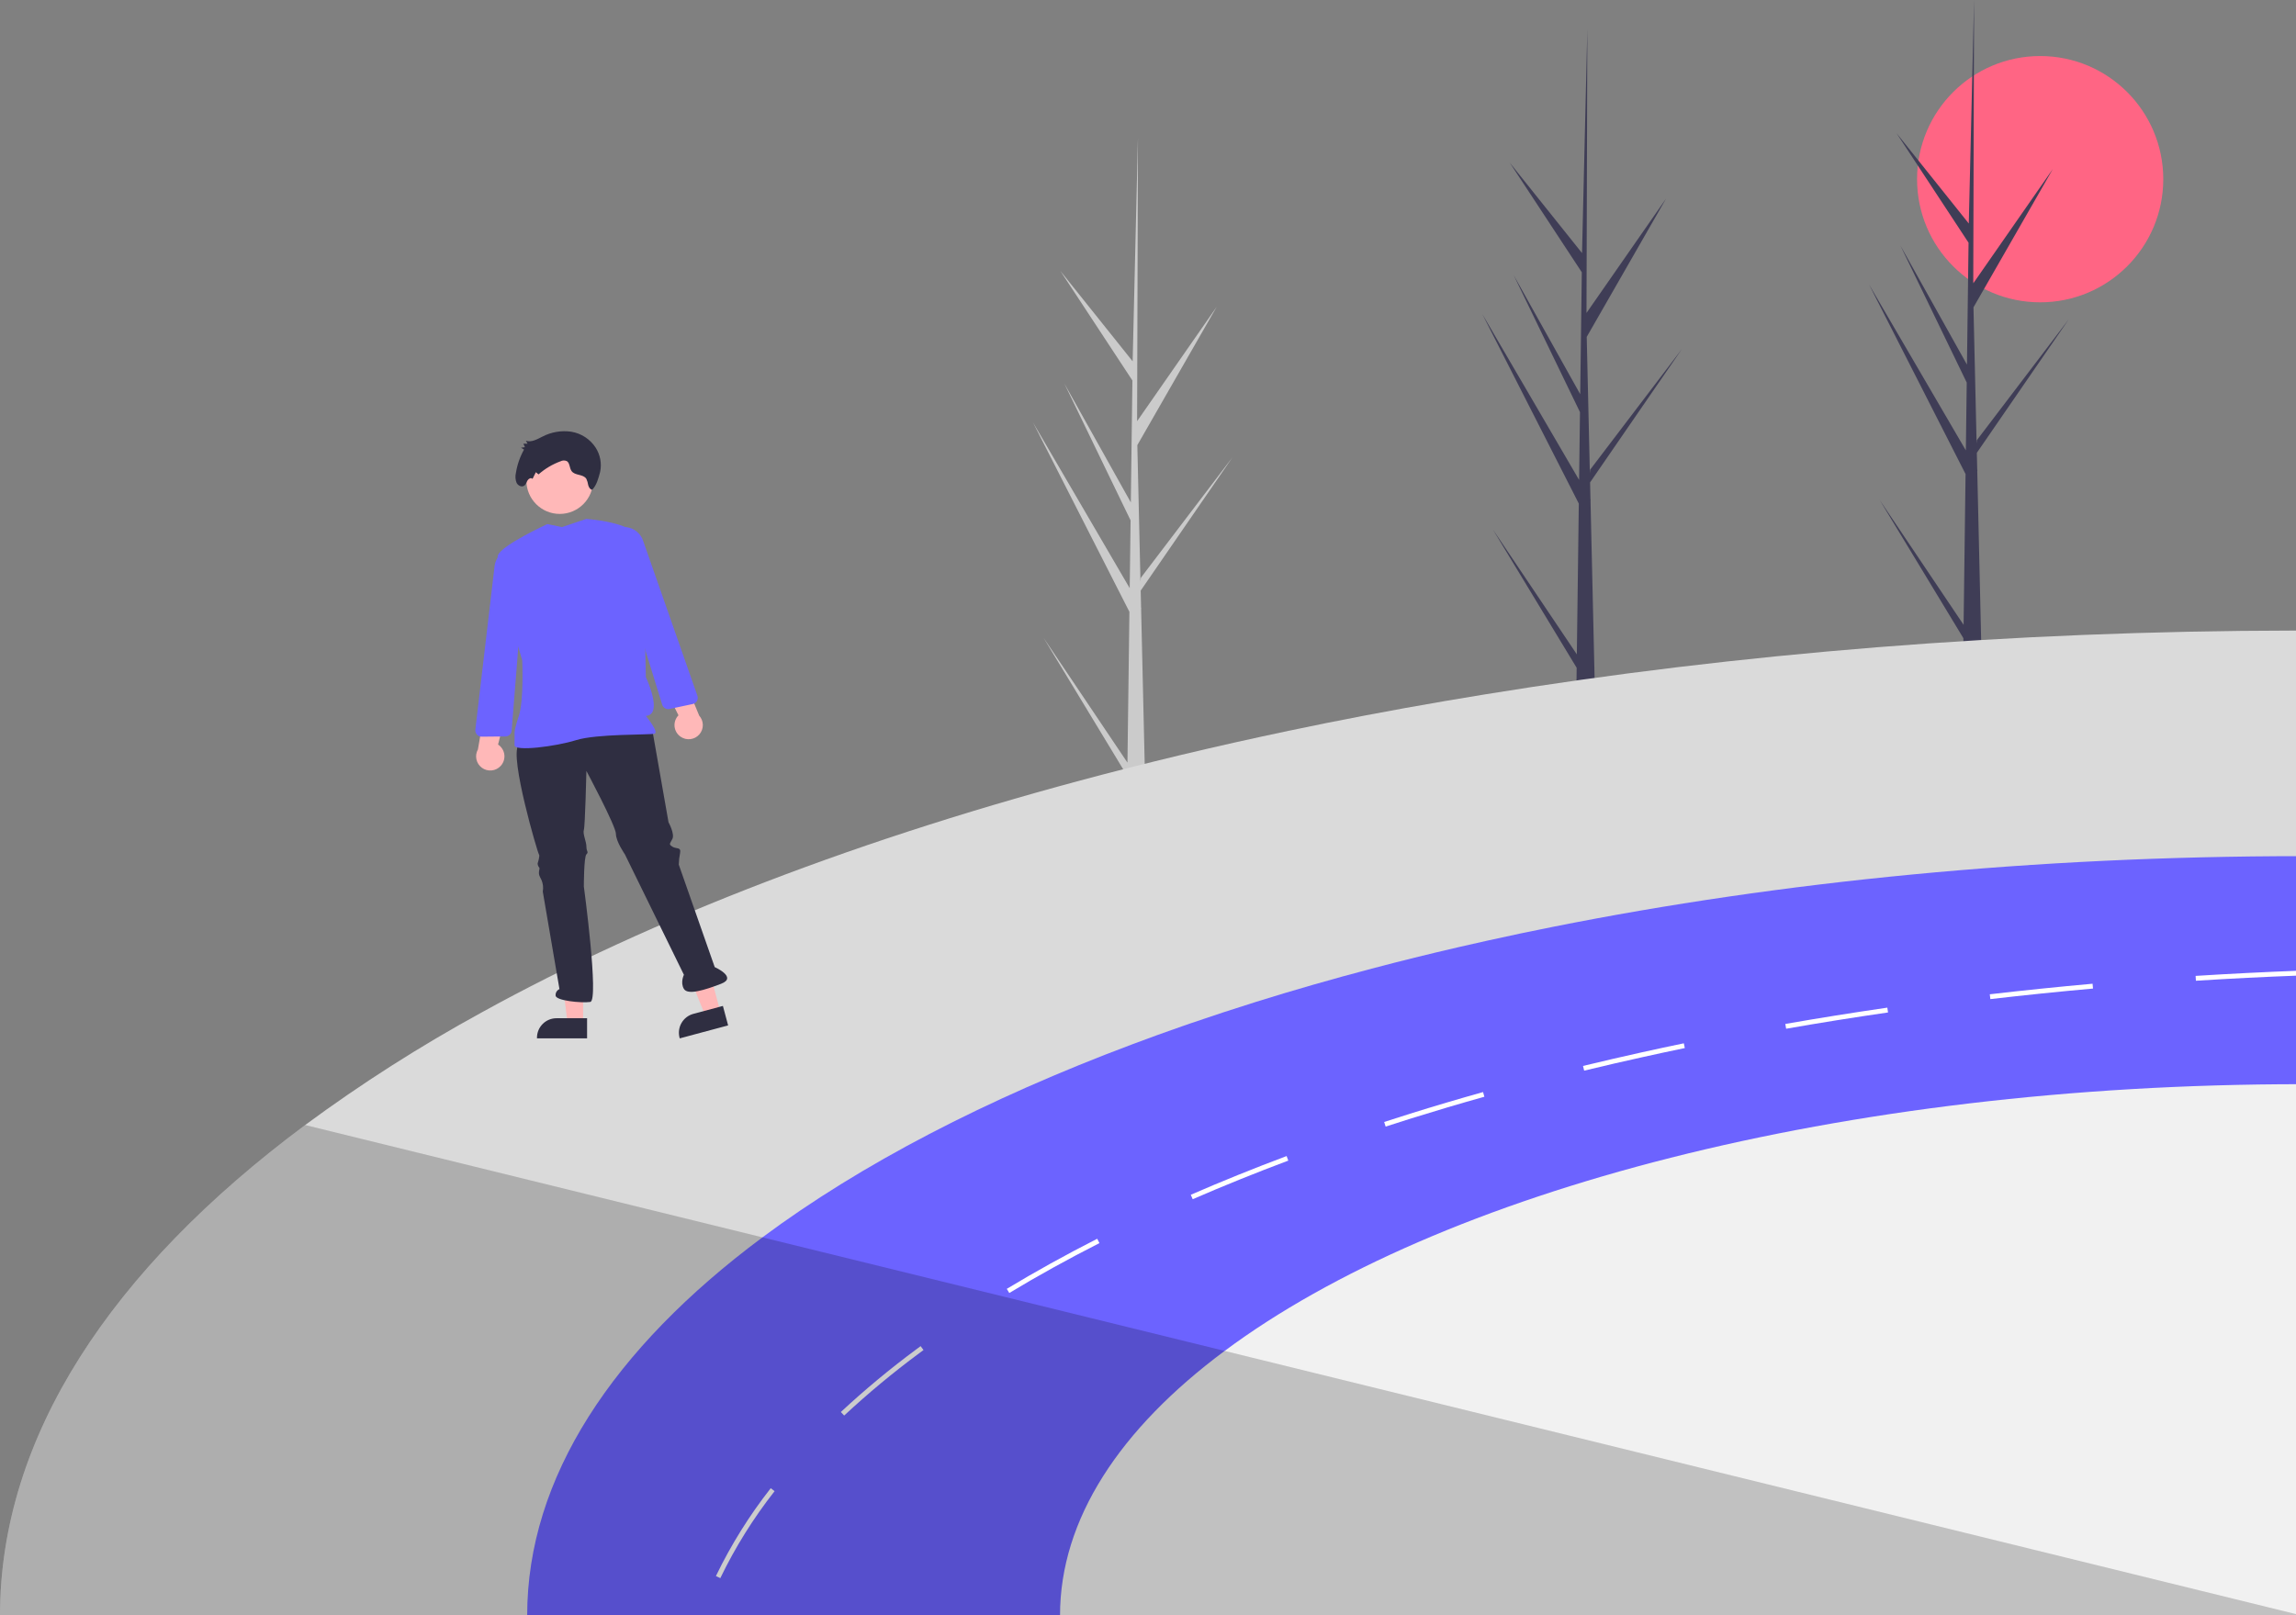 <svg width="422" height="297" viewBox="0 0 422 297" fill="none" xmlns="http://www.w3.org/2000/svg">
<rect x="0" y="0" width="422" height="297" fill="#808080" stroke="none"/>
<g clip-path="url(#clip0)">
<path d="M374.98 55.582C387.476 55.582 397.606 45.446 397.606 32.942C397.606 20.439 387.476 10.303 374.98 10.303C362.483 10.303 352.353 20.439 352.353 32.942C352.353 45.446 362.483 55.582 374.98 55.582Z" fill="#FF6584"/>
<path d="M290.181 92.586L272.453 57.758L290.235 88.237L290.397 75.771L278.214 50.594L290.441 72.475L290.731 50.055L277.487 29.905L290.775 46.529L291.743 5.604L291.748 5.434L291.748 5.607L291.595 57.534L306.217 36.513L291.637 61.937L292.214 87.001L292.274 86.339L309.134 64.163L292.254 88.685L292.327 91.82L292.356 91.869L292.335 92.125L293.099 125.299C291.996 125.345 290.881 125.364 289.756 125.356L289.788 122.775L274.406 97.372L289.82 120.307L290.181 92.586Z" fill="#3F3D56"/>
<path d="M207.584 112.486L189.856 77.657L207.638 108.137L207.799 95.67L195.617 70.493L207.844 92.374L208.134 69.954L194.89 49.805L208.178 66.429L209.146 25.503L209.151 25.333L209.151 25.506L208.998 77.433L223.62 56.413L209.04 81.836L209.617 106.901L209.677 106.238L226.537 84.062L209.657 108.584L209.73 111.719L209.759 111.769L209.738 112.025L210.502 145.199C209.399 145.245 208.284 145.264 207.159 145.255L207.191 142.674L191.809 117.272L207.223 140.207L207.584 112.486Z" fill="#CBCBCB"/>
<path d="M361.265 87.152L343.537 52.324L361.319 82.803L361.481 70.337L349.298 45.16L361.525 67.041L361.815 44.621L348.571 24.472L361.859 41.096L362.827 0.17L362.832 1.52588e-05L362.832 0.173L362.679 52.1L377.301 31.079L362.721 56.503L363.298 81.567L363.358 80.905L380.218 58.729L363.338 83.251L363.412 86.386L363.44 86.435L363.419 86.691L364.183 119.866C363.08 119.912 361.966 119.93 360.84 119.922L360.872 117.341L345.49 91.938L360.904 114.874L361.265 87.152Z" fill="#3F3D56"/>
<path d="M56.087 206.834C66.413 199.218 77.242 192.308 88.5 186.153C119.987 168.769 158.708 153.904 202.728 142.388C205.753 141.595 208.803 140.819 211.879 140.06C218.41 138.443 225.05 136.903 231.799 135.44C233.466 135.08 235.137 134.722 236.813 134.365C246.205 132.389 255.783 130.565 265.549 128.893C265.746 128.857 265.942 128.826 266.142 128.795C268.435 128.398 270.738 128.014 273.051 127.644C319.274 120.129 369.365 115.995 421.698 115.932C422.131 115.928 422.568 115.928 423 115.928V297H0C0 264.171 20.406 233.384 56.087 206.834Z" fill="#DADADA"/>
<path d="M140.134 227.488C158.16 214.077 181.24 202.066 208.264 191.938C211.264 190.81 214.313 189.708 217.411 188.633C217.843 188.482 218.28 188.33 218.717 188.178C222.661 186.822 226.682 185.502 230.778 184.218C237.7 182.053 244.819 180.008 252.133 178.081C257.369 176.697 262.697 175.378 268.117 174.125C269.858 173.718 271.607 173.322 273.363 172.939C277.356 172.05 281.396 171.199 285.483 170.388C327.27 162.057 373.867 157.405 423 157.405V297H96.894C96.894 271.69 112.628 247.954 140.134 227.488Z" fill="#6C63FF"/>
<path d="M131.584 289.757L132.391 290.141C135.13 284.466 138.475 279.106 142.367 274.152L141.662 273.603C137.732 278.609 134.353 284.025 131.584 289.757ZM154.544 259.599L155.155 260.25C159.528 256.181 164.127 252.36 168.928 248.806C169.195 248.606 169.467 248.405 169.739 248.204L169.209 247.486C168.937 247.687 168.665 247.887 168.393 248.093C163.566 251.667 158.943 255.509 154.544 259.599ZM185.046 236.956L185.505 237.719C190.702 234.579 196.278 231.493 202.073 228.545L201.667 227.747C195.855 230.708 190.261 233.808 185.046 236.956ZM218.863 219.661L219.215 220.477C224.845 218.028 230.76 215.638 236.786 213.377L236.474 212.543C230.43 214.808 224.506 217.203 218.863 219.661ZM254.406 206.277L254.678 207.124C256.256 206.611 257.838 206.107 259.438 205.603C263.798 204.243 268.299 202.905 272.824 201.638L272.583 200.778C268.05 202.049 263.539 203.387 259.171 204.756C257.572 205.257 255.984 205.764 254.406 206.277H254.406ZM296.541 194.654C294.673 195.082 292.793 195.528 290.956 195.974L291.166 196.839C293.002 196.398 294.879 195.952 296.746 195.519C298.516 195.109 300.276 194.708 301.984 194.337C304.529 193.771 307.114 193.214 309.663 192.687L309.485 191.813C306.927 192.344 304.341 192.897 301.792 193.463C300.085 193.838 298.315 194.239 296.541 194.654L296.541 194.654ZM328.135 188.254L328.291 189.133C334.428 188.058 340.731 187.05 347.016 186.14L346.887 185.257C340.593 186.171 334.286 187.179 328.135 188.254ZM365.719 182.8L365.821 183.687C372.035 182.965 378.382 182.313 384.689 181.747L384.609 180.86C378.297 181.426 371.941 182.077 365.719 182.8H365.719ZM403.548 179.419L403.602 180.311C409.86 179.914 416.234 179.593 422.545 179.357L422.514 178.465C416.189 178.705 409.811 179.027 403.548 179.419H403.548Z" fill="white"/>
<path d="M225.086 248.365C264.471 219.059 338.355 199.328 423 199.328V297H194.83C194.83 279.294 205.839 262.685 225.086 248.365Z" fill="#F1F1F1"/>
<path opacity="0.2" d="M56.087 206.834L140.134 227.488L225.086 248.365L423 297H0C0 264.171 20.406 233.384 56.087 206.834Z" fill="black"/>
<path d="M107.175 188.136L104.319 188.136L102.96 177.114H107.176L107.175 188.136Z" fill="#FFB7B7"/>
<path d="M107.904 190.906L98.695 190.906V190.789C98.695 189.838 99.073 188.926 99.745 188.253C100.417 187.581 101.329 187.203 102.279 187.203H102.279L107.904 187.203L107.904 190.906Z" fill="#2F2E41"/>
<path d="M132.406 186.031L129.648 186.772L125.479 176.479L129.55 175.385L132.406 186.031Z" fill="#FFB7B7"/>
<path d="M133.827 188.518L124.933 190.906L124.903 190.794C124.656 189.875 124.785 188.896 125.26 188.072C125.735 187.248 126.517 186.647 127.435 186.4L127.436 186.4L132.868 184.941L133.827 188.518Z" fill="#2F2E41"/>
<path d="M95.282 137.018C93.632 139.142 98.819 156.838 99.055 157.074C99.291 157.31 98.819 158.726 98.819 158.726C98.818 158.981 98.901 159.23 99.055 159.434C99.291 159.67 99.055 159.906 99.055 160.377C99.055 160.849 99.055 160.849 99.527 161.793C99.809 162.463 99.891 163.201 99.763 163.917L102.828 181.849C102.602 181.947 102.411 182.113 102.284 182.325C102.157 182.536 102.1 182.783 102.121 183.029C102.121 183.973 106.837 184.445 108.488 184.209C110.139 183.973 107.309 162.973 107.309 162.973C107.309 162.973 107.309 157.546 107.78 157.074C108.252 156.602 107.78 156.602 107.78 155.658C107.78 154.715 107.073 153.299 107.309 152.591C107.545 151.883 107.78 141.737 107.78 141.737C107.78 141.737 113.204 151.883 113.204 153.299C113.204 154.715 114.855 157.074 114.855 157.074L125.702 179.216C125.702 179.216 124.995 180.631 125.702 181.811C126.41 182.991 129.475 182.047 132.541 180.867C135.606 179.688 131.362 177.8 131.362 177.8L124.759 158.962C124.775 158.248 124.854 157.538 124.995 156.838C125.231 155.658 124.287 156.13 123.58 155.658C122.872 155.186 123.108 155.186 123.58 154.243C124.052 153.299 122.872 151.175 122.872 151.175L119.807 133.715C119.807 133.715 96.933 134.895 95.282 137.018Z" fill="#2F2E41"/>
<path d="M102.88 94.486C106.266 94.486 109.011 91.739 109.011 88.351C109.011 84.963 106.266 82.217 102.88 82.217C99.494 82.217 96.749 84.963 96.749 88.351C96.749 91.739 99.494 94.486 102.88 94.486Z" fill="#FFB8B8"/>
<path d="M100.6 96.356C100.6 96.356 92.236 100.191 91.528 102.078C90.821 103.966 95.99 121.445 95.99 121.445C95.99 121.445 96.304 128.795 95.36 131.626C94.417 134.458 94.575 134.895 94.575 134.895V137.018C94.575 138.198 102.121 137.254 105.894 136.074C109.667 134.895 119.336 135.131 120.279 134.895C121.222 134.659 118.702 131.626 118.702 131.626C122.003 131.39 118.702 124.477 118.702 124.477C118.702 124.477 118.364 102.097 117.421 99.03C116.478 95.963 107.746 95.403 107.746 95.403L103.3 96.906L100.6 96.356Z" fill="#6C63FF"/>
<path d="M110.308 86.737C110.623 85.202 110.324 83.604 109.473 82.288C108.968 81.516 108.307 80.857 107.534 80.355C106.76 79.852 105.89 79.516 104.98 79.368C103.178 79.11 101.341 79.422 99.725 80.258C98.746 80.739 97.688 81.383 96.663 81.031L96.964 81.572L96.202 81.581L96.48 82.213L95.753 82.317L96.316 82.654C95.563 83.995 95.056 85.459 94.819 86.977C94.675 87.578 94.722 88.208 94.953 88.78C95.228 89.319 95.939 89.633 96.394 89.262C96.679 89.029 96.776 88.62 96.976 88.3C97.177 87.981 97.636 87.757 97.875 88.045L98.49 86.815L98.982 87.216C100.168 86.172 101.536 85.357 103.018 84.811C103.199 84.717 103.398 84.665 103.601 84.659C103.804 84.654 104.005 84.695 104.19 84.779C104.74 85.131 104.66 86.033 105.041 86.586C105.66 87.487 107.184 87.113 107.771 88.038C107.943 88.406 108.059 88.797 108.116 89.199C108.221 89.592 108.473 90.005 108.852 90.031C109.651 89.207 109.956 88.064 110.308 86.737Z" fill="#2F2E41"/>
<path d="M125.106 135.454C124.793 135.242 124.53 134.963 124.336 134.639C124.142 134.314 124.022 133.95 123.983 133.574C123.945 133.198 123.989 132.817 124.114 132.46C124.238 132.103 124.439 131.777 124.703 131.506L120.58 123.285L125.323 123.847L128.511 131.567C128.937 132.041 129.175 132.654 129.179 133.291C129.183 133.928 128.954 134.545 128.534 135.024C128.114 135.503 127.534 135.811 126.902 135.89C126.27 135.97 125.631 135.814 125.106 135.454L125.106 135.454Z" fill="#FFB8B8"/>
<path d="M121.71 129.554L116.903 113.986L111.417 102.084C111.186 101.581 111.071 101.033 111.083 100.48C111.094 99.927 111.231 99.383 111.483 98.891C111.735 98.398 112.095 97.969 112.537 97.637C112.979 97.304 113.491 97.076 114.033 96.97C114.894 96.807 115.784 96.956 116.544 97.392C117.303 97.828 117.882 98.522 118.176 99.347L128.18 127.917C128.234 128.073 128.255 128.238 128.24 128.401C128.226 128.565 128.177 128.724 128.096 128.868C128.016 129.011 127.906 129.135 127.773 129.233C127.641 129.33 127.489 129.399 127.329 129.433L123.057 130.344C122.976 130.362 122.894 130.37 122.811 130.37C122.564 130.37 122.324 130.291 122.125 130.144C121.927 129.997 121.781 129.79 121.71 129.554Z" fill="#6C63FF"/>
<path d="M92.011 140.83C92.27 140.554 92.466 140.226 92.585 139.866C92.703 139.507 92.742 139.126 92.697 138.75C92.653 138.375 92.527 138.013 92.327 137.692C92.128 137.37 91.861 137.096 91.544 136.889L93.776 127.967L89.269 129.551L87.841 137.78C87.529 138.335 87.43 138.986 87.565 139.608C87.7 140.231 88.058 140.782 88.572 141.158C89.087 141.534 89.72 141.708 90.354 141.648C90.988 141.587 91.578 141.296 92.011 140.83V140.83Z" fill="#FFB8B8"/>
<path d="M93.143 135.368C93.062 135.386 92.979 135.396 92.897 135.396L88.529 135.439C88.365 135.441 88.202 135.408 88.052 135.341C87.901 135.275 87.766 135.177 87.657 135.055C87.547 134.933 87.464 134.788 87.415 134.632C87.365 134.475 87.349 134.309 87.368 134.146L90.902 104.08C91.008 103.21 91.422 102.407 92.069 101.816C92.715 101.225 93.551 100.884 94.427 100.856C94.979 100.841 95.528 100.952 96.032 101.18C96.536 101.408 96.981 101.748 97.334 102.174C97.688 102.599 97.939 103.1 98.071 103.637C98.203 104.175 98.211 104.735 98.094 105.276L95.336 118.088L94.039 134.331C94.021 134.577 93.924 134.811 93.762 134.997C93.601 135.184 93.383 135.314 93.143 135.368Z" fill="#6C63FF"/>
</g>
<defs>
<clipPath id="clip0">
<rect width="423" height="297" fill="white"/>
</clipPath>
</defs>
</svg>
